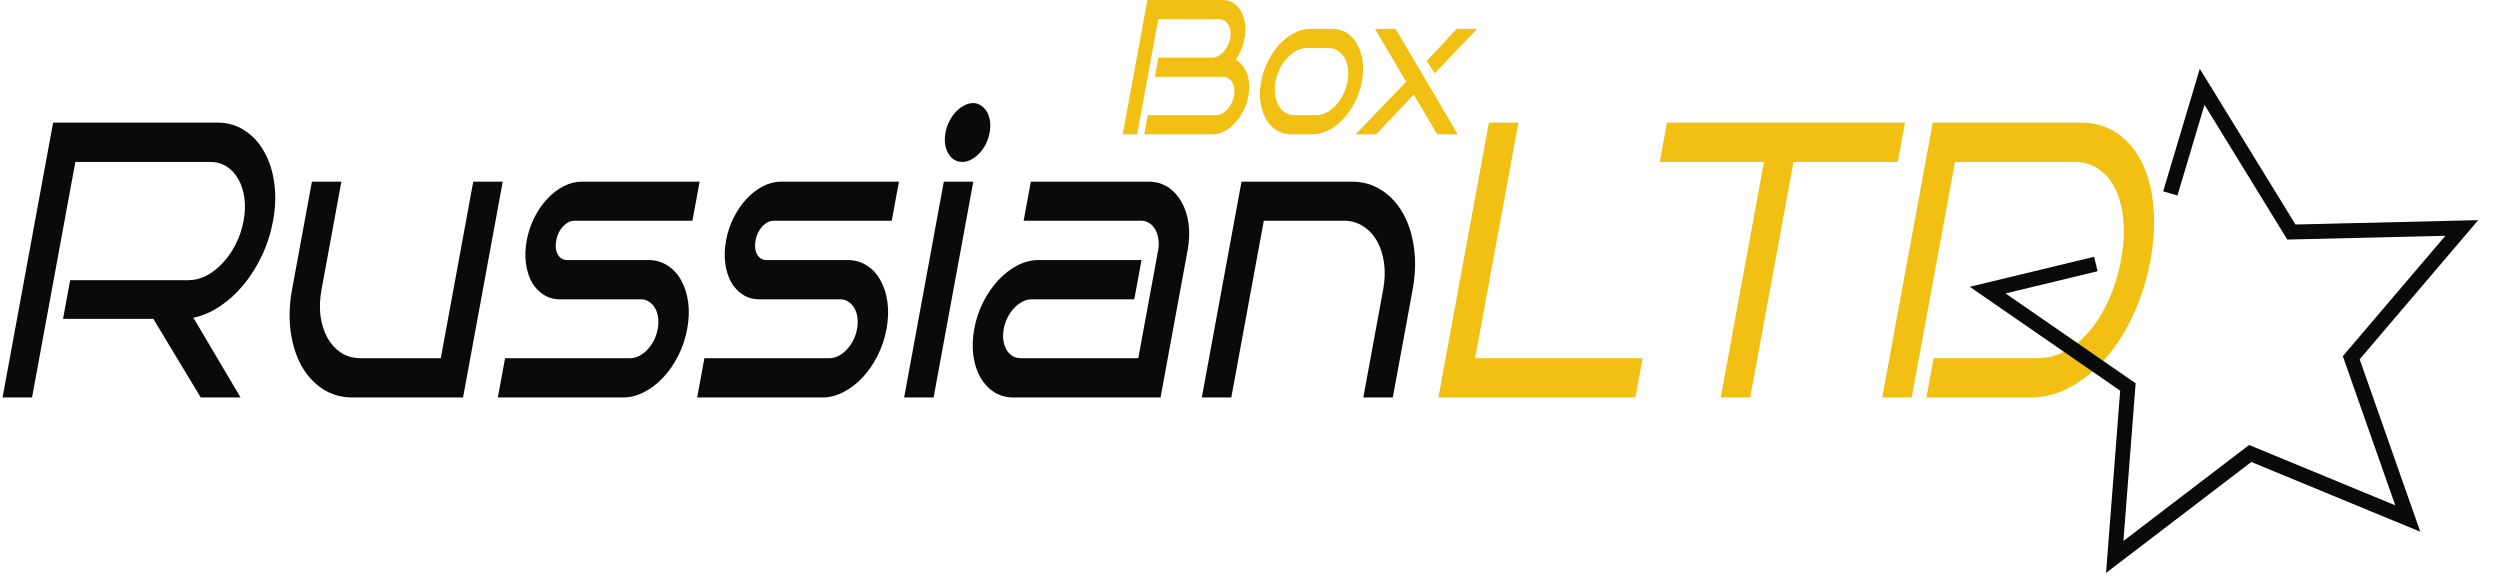 <svg viewBox="0 0 673 155" fill="none" xmlns="http://www.w3.org/2000/svg">
<path d="M64.763 107H54.039L41.282 85.846H16.969L18.886 75.423H50.748C52.4 75.423 54.024 75.01 55.621 74.185C57.225 73.325 58.688 72.173 60.012 70.728C61.362 69.283 62.524 67.598 63.497 65.671C64.477 63.711 65.17 61.63 65.575 59.428C65.979 57.227 66.049 55.163 65.784 53.237C65.519 51.31 64.974 49.642 64.149 48.232C63.357 46.787 62.314 45.652 61.02 44.827C59.727 44.001 58.254 43.588 56.602 43.588H20.288L8.627 107H0.69L14.297 33.011H58.547C61.283 33.011 63.721 33.716 65.862 35.127C68.01 36.502 69.752 38.394 71.09 40.802C72.46 43.175 73.368 45.962 73.812 49.161C74.282 52.36 74.181 55.782 73.511 59.428C72.904 62.73 71.902 65.861 70.507 68.819C69.117 71.743 67.459 74.374 65.532 76.713C63.611 79.018 61.489 80.944 59.165 82.492C56.874 84.005 54.506 85.02 52.063 85.536L64.763 107Z" fill="#0A0A0A"/>
<path d="M124.654 107H94.921C91.927 107 89.253 106.243 86.899 104.73C84.551 103.182 82.637 101.101 81.156 98.487C79.707 95.838 78.738 92.759 78.247 89.251C77.763 85.708 77.888 81.941 78.622 77.951L83.964 48.903H91.9L86.558 77.951C86.09 80.497 85.999 82.887 86.285 85.123C86.603 87.325 87.226 89.268 88.155 90.954C89.09 92.605 90.292 93.929 91.76 94.927C93.261 95.89 94.963 96.388 96.866 96.423H118.663L127.401 48.903H135.338L124.654 107Z" fill="#0A0A0A"/>
<path d="M185 88.529C184.531 91.074 183.727 93.482 182.587 95.752C181.453 97.988 180.099 99.948 178.525 101.634C176.982 103.285 175.271 104.592 173.39 105.555C171.535 106.518 169.653 107 167.743 107H134.023L135.968 96.423H169.688C170.488 96.423 171.288 96.216 172.086 95.804C172.885 95.391 173.621 94.823 174.296 94.101C174.971 93.379 175.549 92.553 176.029 91.624C176.516 90.661 176.861 89.629 177.063 88.529C177.259 87.462 177.291 86.448 177.158 85.484C177.026 84.521 176.755 83.678 176.346 82.956C175.937 82.234 175.409 81.666 174.762 81.254C174.121 80.806 173.401 80.583 172.601 80.583H150.766C149.114 80.583 147.642 80.17 146.348 79.344C145.055 78.519 143.995 77.401 143.171 75.991C142.378 74.546 141.849 72.861 141.584 70.934C141.319 69.008 141.389 66.944 141.794 64.743C142.199 62.541 142.888 60.477 143.861 58.551C144.835 56.625 145.981 54.957 147.298 53.546C148.648 52.102 150.121 50.967 151.718 50.141C153.316 49.315 154.94 48.903 156.592 48.903H188.338L186.402 59.428H154.656C153.546 59.428 152.51 59.944 151.546 60.976C150.614 61.974 150.008 63.229 149.73 64.743C149.458 66.222 149.602 67.477 150.16 68.509C150.751 69.507 151.601 70.005 152.711 70.005H174.546C176.456 70.005 178.161 70.487 179.662 71.45C181.188 72.413 182.416 73.738 183.345 75.423C184.299 77.109 184.932 79.069 185.244 81.305C185.555 83.541 185.474 85.949 185 88.529Z" fill="#0A0A0A"/>
<path d="M238.658 88.529C238.19 91.074 237.386 93.482 236.245 95.752C235.112 97.988 233.757 99.948 232.183 101.634C230.64 103.285 228.929 104.592 227.048 105.555C225.193 106.518 223.311 107 221.401 107H187.681L189.626 96.423H223.346C224.146 96.423 224.946 96.216 225.744 95.804C226.543 95.391 227.28 94.823 227.954 94.101C228.629 93.379 229.207 92.553 229.687 91.624C230.174 90.661 230.519 89.629 230.721 88.529C230.917 87.462 230.949 86.448 230.817 85.484C230.684 84.521 230.413 83.678 230.004 82.956C229.595 82.234 229.067 81.666 228.42 81.254C227.78 80.806 227.059 80.583 226.259 80.583H204.424C202.772 80.583 201.3 80.17 200.006 79.344C198.713 78.519 197.654 77.401 196.829 75.991C196.036 74.546 195.508 72.861 195.242 70.934C194.977 69.008 195.047 66.944 195.452 64.743C195.857 62.541 196.546 60.477 197.52 58.551C198.493 56.625 199.639 54.957 200.956 53.546C202.306 52.102 203.779 50.967 205.377 50.141C206.974 49.315 208.598 48.903 210.25 48.903H241.996L240.06 59.428H208.314C207.205 59.428 206.168 59.944 205.204 60.976C204.272 61.974 203.667 63.229 203.388 64.743C203.116 66.222 203.26 67.477 203.818 68.509C204.409 69.507 205.26 70.005 206.369 70.005H228.204C230.114 70.005 231.819 70.487 233.32 71.45C234.846 72.413 236.074 73.738 237.003 75.423C237.957 77.109 238.591 79.069 238.902 81.305C239.214 83.541 239.132 85.949 238.658 88.529Z" fill="#0A0A0A"/>
<path d="M266.415 35.694C266.212 36.795 265.868 37.827 265.381 38.79C264.9 39.718 264.323 40.544 263.648 41.266C262.973 41.989 262.236 42.556 261.438 42.969C260.639 43.382 259.84 43.588 259.04 43.588C258.214 43.588 257.477 43.382 256.831 42.969C256.184 42.556 255.656 41.989 255.247 41.266C254.838 40.544 254.564 39.718 254.425 38.79C254.292 37.827 254.327 36.795 254.529 35.694C254.725 34.628 255.067 33.613 255.554 32.65C256.041 31.687 256.621 30.844 257.296 30.122C257.971 29.399 258.708 28.832 259.506 28.419C260.311 27.972 261.127 27.748 261.953 27.748C262.753 27.748 263.473 27.972 264.113 28.419C264.76 28.832 265.288 29.399 265.697 30.122C266.106 30.844 266.377 31.687 266.51 32.65C266.642 33.613 266.611 34.628 266.415 35.694ZM251.327 107H243.391L254.075 48.903H262.011L251.327 107Z" fill="#0A0A0A"/>
<path d="M312.419 107H272.775C270.839 107 269.121 106.518 267.621 105.555C266.12 104.592 264.89 103.285 263.928 101.634C262.974 99.948 262.341 97.988 262.029 95.752C261.724 93.482 261.805 91.074 262.273 88.529C262.748 85.949 263.552 83.541 264.686 81.305C265.82 79.069 267.174 77.109 268.749 75.423C270.323 73.738 272.038 72.413 273.893 71.45C275.747 70.487 277.643 70.005 279.578 70.005H307.298L305.353 80.583H277.633C276.807 80.583 275.992 80.806 275.187 81.254C274.388 81.666 273.652 82.234 272.977 82.956C272.302 83.678 271.721 84.521 271.234 85.484C270.747 86.448 270.406 87.462 270.21 88.529C270.008 89.629 269.973 90.661 270.105 91.624C270.244 92.553 270.518 93.379 270.927 94.101C271.337 94.823 271.864 95.391 272.511 95.804C273.158 96.216 273.894 96.423 274.72 96.423H306.427L311.769 67.374C311.965 66.308 311.984 65.293 311.826 64.33C311.693 63.367 311.422 62.524 311.013 61.802C310.604 61.079 310.076 60.512 309.429 60.099C308.789 59.652 308.069 59.428 307.268 59.428H275.561L277.497 48.903H309.204C311.14 48.903 312.858 49.384 314.358 50.347C315.859 51.31 317.087 52.635 318.041 54.32C319.002 55.971 319.639 57.915 319.95 60.151C320.262 62.386 320.18 64.794 319.706 67.374L312.419 107Z" fill="#0A0A0A"/>
<path d="M331.466 107H323.53L334.214 48.903H363.946C366.94 48.903 369.611 49.677 371.959 51.224C374.313 52.738 376.228 54.819 377.702 57.468C379.183 60.082 380.165 63.16 380.649 66.703C381.14 70.212 381.018 73.961 380.284 77.951L374.942 107H367.006L372.348 77.951C372.816 75.406 372.894 73.015 372.583 70.779C372.271 68.544 371.648 66.6 370.713 64.949C369.784 63.264 368.569 61.939 367.069 60.976C365.6 59.979 363.914 59.463 362.011 59.428H340.214L331.466 107Z" fill="#0A0A0A"/>
<path d="M440.254 107H387.215L400.821 33.011H408.758L397.096 96.423H442.199L440.254 107Z" fill="#F1C012"/>
<path d="M471.148 107H463.211L474.872 43.588H446.804L448.75 33.011H512.822L510.877 43.588H482.809L471.148 107Z" fill="#F1C012"/>
<path d="M578.918 70.005C577.975 75.131 576.47 79.946 574.403 84.453C572.361 88.959 569.911 92.88 567.052 96.216C564.193 99.553 561.012 102.184 557.509 104.111C554.032 106.037 550.383 107 546.563 107H518.573L520.518 96.423H548.508C551.244 96.423 553.823 95.735 556.244 94.359C558.691 92.983 560.881 91.108 562.814 88.735C564.78 86.327 566.457 83.524 567.845 80.325C569.266 77.091 570.311 73.652 570.981 70.005C571.652 66.359 571.868 62.937 571.631 59.738C571.419 56.539 570.77 53.753 569.684 51.379C568.629 48.971 567.132 47.08 565.191 45.704C563.283 44.293 560.96 43.588 558.224 43.588H526.285L514.624 107H506.688L520.294 33.011H560.17C563.989 33.011 567.281 33.991 570.043 35.952C572.837 37.878 575.047 40.527 576.673 43.898C578.305 47.234 579.313 51.156 579.697 55.662C580.114 60.133 579.854 64.915 578.918 70.005Z" fill="#F1C012"/>
<path d="M336.067 25.817C335.802 27.262 335.345 28.615 334.697 29.876C334.064 31.12 333.309 32.212 332.429 33.154C331.566 34.078 330.611 34.809 329.567 35.347C328.522 35.885 327.47 36.154 326.41 36.154H308.042L308.992 30.985H327.361C327.891 30.985 328.413 30.851 328.93 30.582C329.458 30.313 329.942 29.943 330.382 29.473C330.822 29.002 331.2 28.456 331.516 27.834C331.835 27.195 332.06 26.523 332.189 25.817C332.319 25.111 332.34 24.447 332.253 23.825C332.166 23.203 331.989 22.657 331.722 22.186C331.455 21.716 331.107 21.346 330.677 21.077C330.26 20.808 329.787 20.674 329.257 20.674H310.888L311.839 15.505H326.33C326.859 15.505 327.382 15.371 327.898 15.102C328.427 14.833 328.911 14.463 329.351 13.992C329.79 13.522 330.168 12.976 330.484 12.354C330.804 11.715 331.028 11.043 331.158 10.337C331.288 9.631 331.309 8.967 331.222 8.345C331.137 7.706 330.962 7.152 330.695 6.681C330.429 6.21 330.081 5.841 329.651 5.572C329.234 5.303 328.76 5.168 328.23 5.168H311.81L306.112 36.154H302.234L308.883 0H329.181C330.24 0 331.192 0.277 332.036 0.832C332.883 1.37 333.566 2.109 334.087 3.051C334.623 3.975 334.977 5.068 335.149 6.328C335.333 7.589 335.296 8.925 335.036 10.337C334.835 11.429 334.525 12.463 334.106 13.438C333.691 14.396 333.205 15.287 332.65 16.11C333.342 16.463 333.944 16.959 334.458 17.598C334.983 18.236 335.396 18.976 335.695 19.817C336.007 20.657 336.195 21.59 336.259 22.615C336.338 23.623 336.275 24.691 336.067 25.817Z" fill="#F1C012"/>
<path d="M366.609 21.959C366.251 23.909 365.636 25.741 364.766 27.456C363.896 29.17 362.863 30.674 361.666 31.968C360.485 33.246 359.182 34.263 357.757 35.019C356.335 35.759 354.89 36.137 353.424 36.154H347.465C346.006 36.137 344.7 35.759 343.55 35.019C342.403 34.263 341.467 33.246 340.744 31.968C340.036 30.674 339.562 29.17 339.323 27.456C339.083 25.741 339.142 23.909 339.501 21.959C339.859 20.01 340.474 18.178 341.344 16.463C342.217 14.732 343.244 13.228 344.425 11.95C345.621 10.656 346.931 9.639 348.353 8.9C349.779 8.143 351.223 7.765 352.686 7.765H358.645C359.616 7.765 360.525 7.933 361.371 8.269C362.217 8.606 362.974 9.085 363.641 9.707C364.309 10.328 364.884 11.076 365.366 11.95C365.852 12.808 366.224 13.766 366.484 14.825C366.746 15.867 366.892 16.993 366.922 18.203C366.951 19.413 366.847 20.665 366.609 21.959ZM362.75 21.959C362.979 20.716 363.017 19.547 362.865 18.455C362.713 17.363 362.408 16.413 361.951 15.606C361.497 14.783 360.904 14.135 360.17 13.665C359.453 13.177 358.629 12.925 357.699 12.908H351.74C350.804 12.925 349.881 13.177 348.971 13.665C348.078 14.135 347.253 14.783 346.496 15.606C345.742 16.413 345.088 17.363 344.534 18.455C343.993 19.547 343.608 20.716 343.379 21.959C343.15 23.203 343.106 24.371 343.245 25.464C343.397 26.556 343.701 27.515 344.154 28.338C344.611 29.145 345.199 29.792 345.916 30.279C346.649 30.75 347.483 30.985 348.416 30.985H354.375C355.308 30.985 356.221 30.75 357.115 30.279C358.025 29.792 358.856 29.145 359.61 28.338C360.367 27.515 361.022 26.556 361.576 25.464C362.13 24.371 362.521 23.203 362.75 21.959Z" fill="#F1C012"/>
<path d="M392.432 36.154H386.908L380.569 25.464L370.469 36.154H364.926L378.537 22.01L370.147 7.765H375.689L392.432 36.154ZM397.652 7.765L386.237 19.741L384.064 16.438L392.128 7.765H397.652Z" fill="#F1C012"/>
<path d="M564.201 71.07L535.077 78.097L572.836 104.176L569.287 149.928L605.758 122.076L648.174 139.589L632.955 96.297L662.718 61.368L616.842 62.465L592.821 23.364L584.246 52.071" stroke="#0A0A0A" stroke-width="4"/>
</svg>
